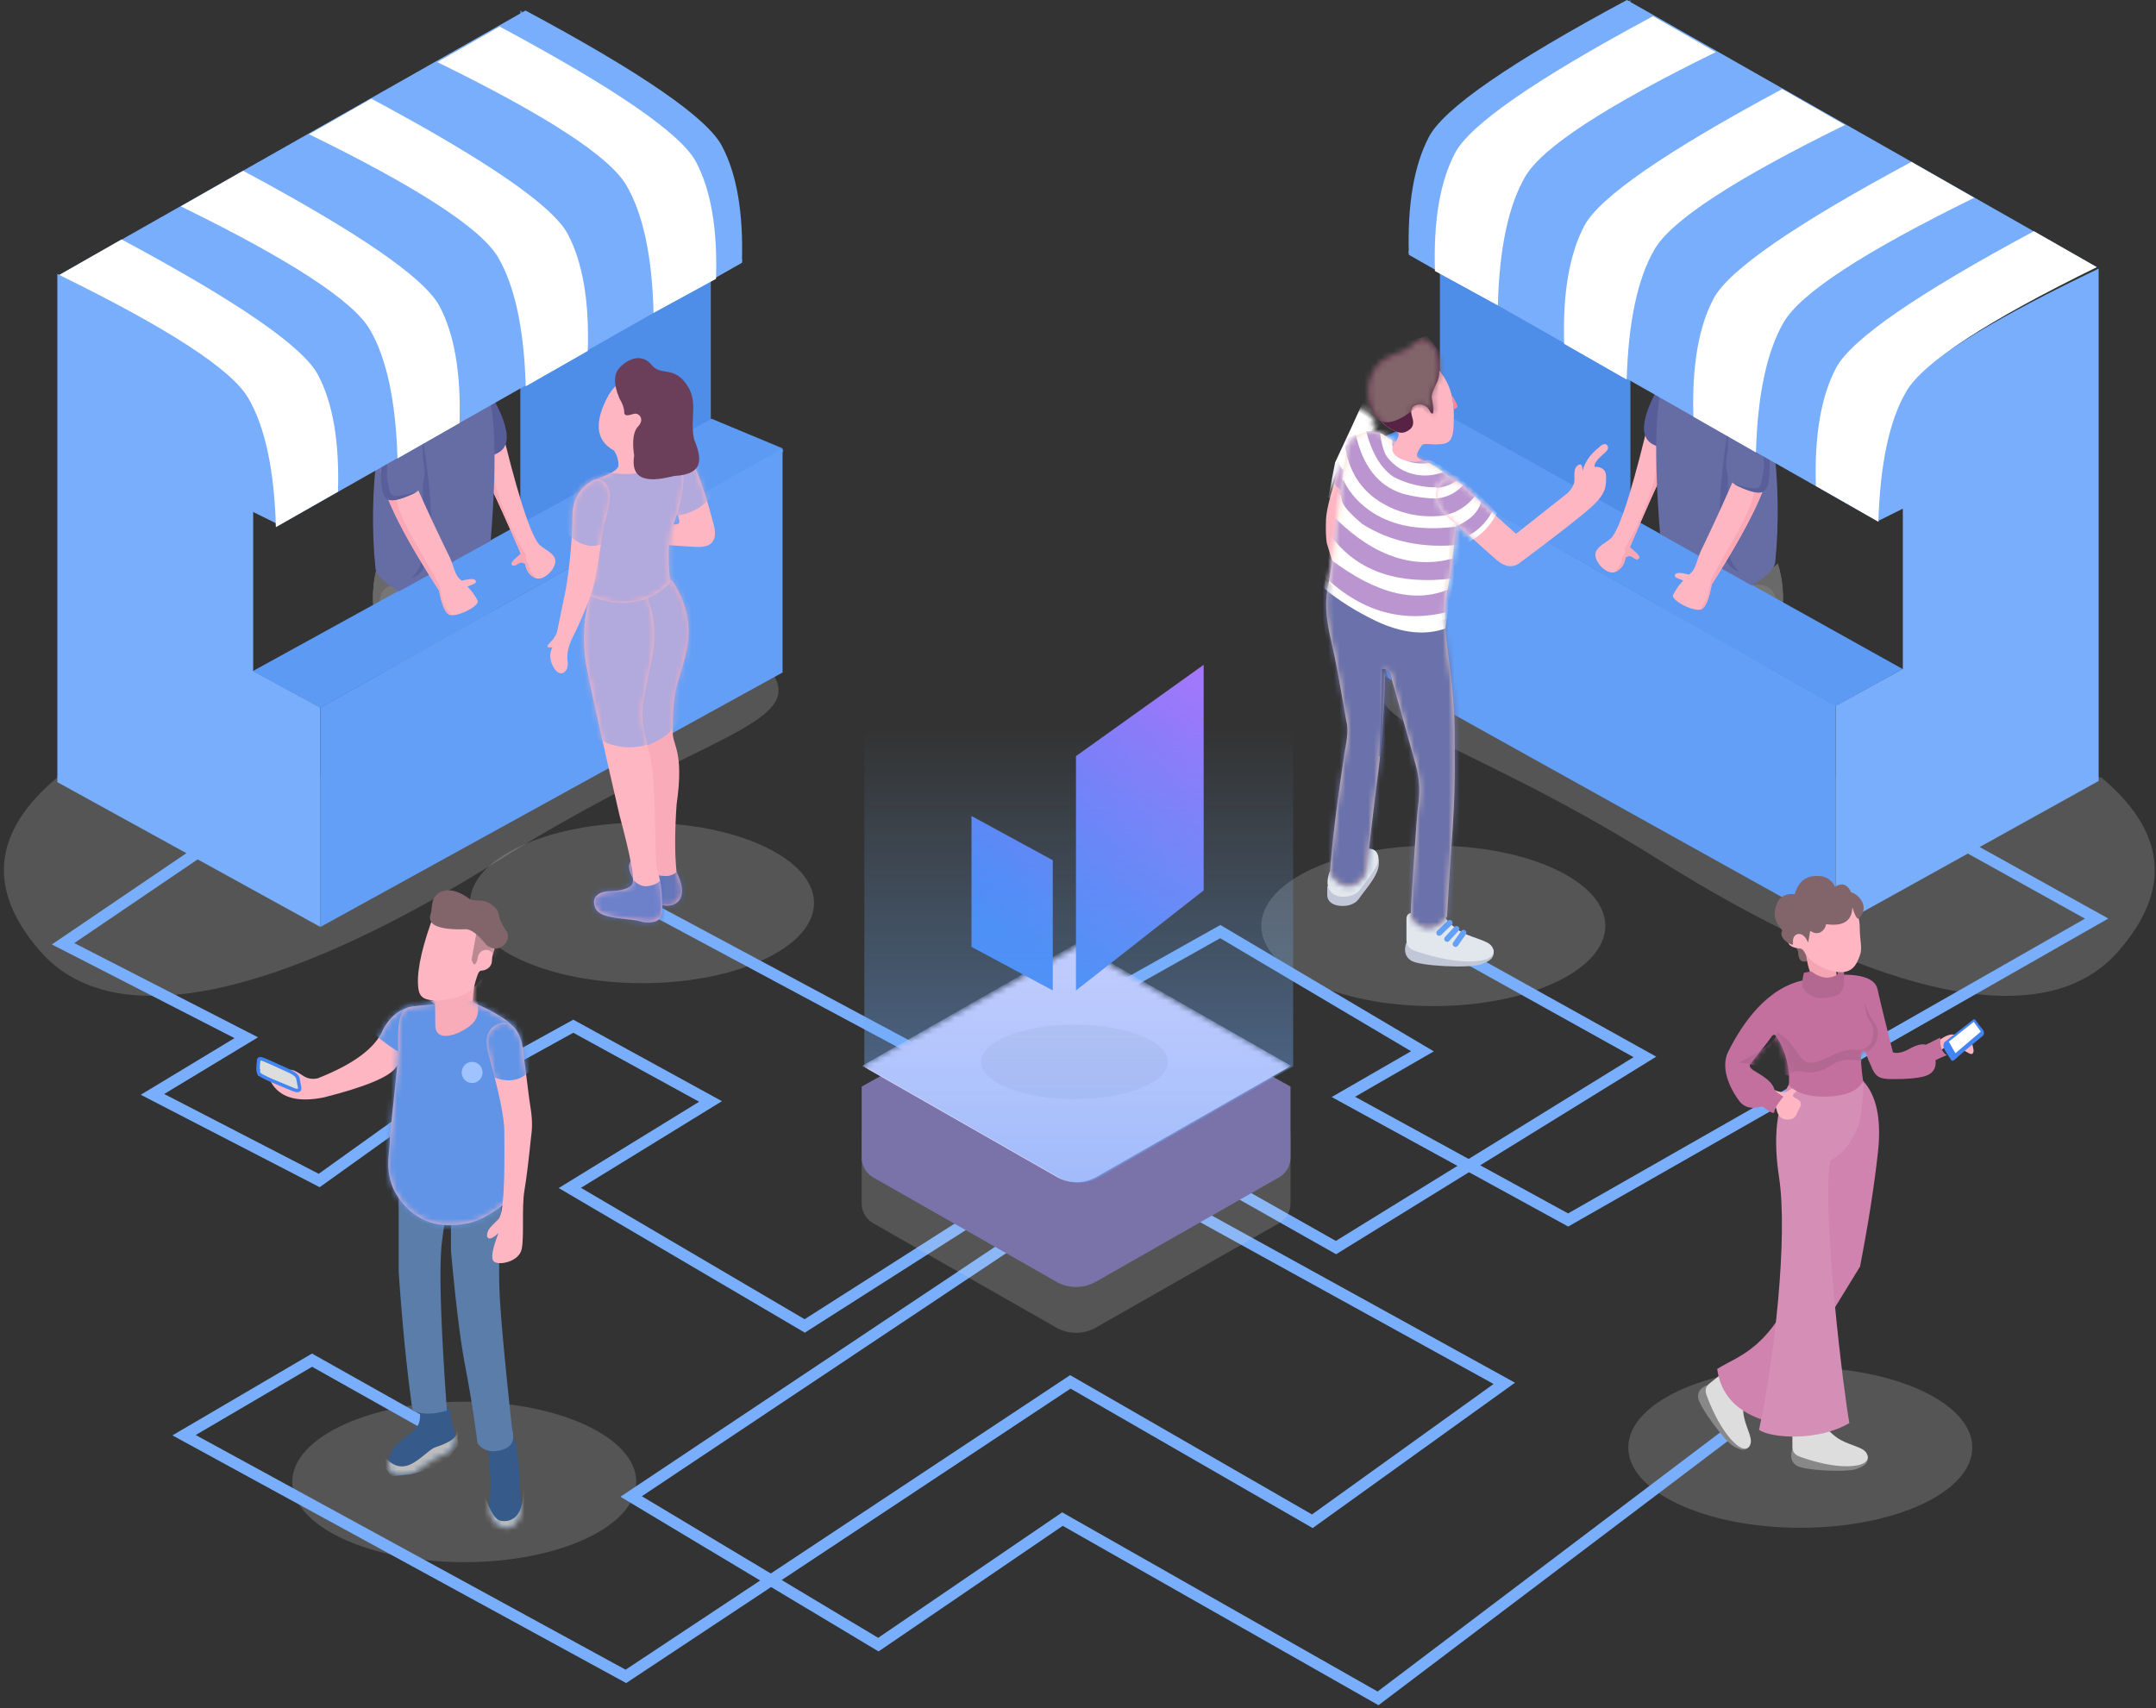 <svg xmlns="http://www.w3.org/2000/svg" xmlns:xlink="http://www.w3.org/1999/xlink" width="376" height="298" viewBox="0 0 376 298">
    <rect x="0" y="0" width="376" height="298" fill="#333333" stroke="none"/>
    <defs>
        <path id="a" d="M37.764.047l37.416 20.87v12.406a4 4 0 0 1-2.017 3.474L41.234 55.025a7 7 0 0 1-6.941 0L2.364 36.797a4 4 0 0 1-2.016-3.474V20.917L37.764.047z"/>
        <linearGradient id="c" x1="100%" x2="50%" y1="0%" y2="100%">
            <stop offset="0%" stop-color="#A677FB"/>
            <stop offset="100%" stop-color="#4286F5"/>
        </linearGradient>
        <linearGradient id="d" x1="50%" x2="50%" y1="28.443%" y2="123.766%">
            <stop offset="0%" stop-color="#77BBFB" stop-opacity="0"/>
            <stop offset="83.475%" stop-color="#6AA0F7" stop-opacity=".839"/>
            <stop offset="100%" stop-color="#4286F5"/>
        </linearGradient>
        <path id="e" d="M11.156 9.744c-2.682 5.746-4.179 9.016-4.49 9.809-.59 1.648-.668 3.993-.234 7.037l.486 5.131.187 3.574c-.952 1.798-2.359 2.432-4.22 1.903-.663-.15-1.285-1.211-1.865-3.187C.288 27.76.078 23.753.39 21.984c.313-1.769.64-3.1.981-3.995L6.13 9.32V6.021c0-1.202-.134-3.628.76-5.07.892-1.443 3.628-1.14 4.266 1.023.486 1.657 0 1.88 0 4.047.264-.2.74-.614 1.426-1.24.466-.426.856-.426 1.169 0 .312.427.13 1.05-.544 1.87l-1.031 1.11c-.342.335-.567.586-.676.753-.11.167-.224.577-.344 1.23z"/>
        <path id="g" d="M10.482.705c.503.367.601.298 1.558 1.04.957.74 3.836 2.626 5.114 3.238 1.694.7 4.769 2.807 6.05 4.41.58 1.121.473 3.225-.322 6.312-.535 5.517-1.084 9.564-1.647 12.141-.562 2.577-.463 6.48.296 11.707.697 5.19 1.045 9.607 1.045 13.252 0 5.467.137 9.243-.454 17.768-.394 5.684-.69 10.32-.887 13.908-.523.968-1.281 1.614-2.275 1.939-1.49.487-2.664-.09-3.708-1.312-.272-.331-.35-.373-.311-1.797.039-1.423.951-15.691 1.233-17.927.281-2.237.392-4.377-.42-7.35-.813-2.975-3.32-11.91-4.117-14.734-.175-1.13-.56-1.763-1.155-1.896-.219 7.144-.636 13.122-1.25 17.934a1007.86 1007.86 0 0 0-2.045 17.42c-.53 1.303-1.406 2.12-2.626 2.453-1.22.333-2.472-.357-3.757-2.07.312-4.814 1.136-11.673 2.472-20.578.247-1.8.878-4.13.439-5.955-.208-.865-.9-5.315-1.788-9.935C.939 35.54-.408 31.956.42 27.202 1.63 21.682 2.877 8.052 3.276 6.12c.398-1.931-.012-1.3.779-3.82C4.846-.22 8.988-.517 10.482.705z"/>
        <path id="i" d="M4.973 7.615c1.308 1.245 4.315 3.981 9.021 8.209l8.962-7.084c.819-.79 1.228-1.565 1.228-2.328 0-1.144-.129-2.113.663-2.584.528-.314.775.046.741 1.079.365-1.568 1.35-2.976 2.957-4.225.256-.348 1.247-.945 1.488 0 .24.946-2.351 1.884-2.351 3.455.669-.04 2.02.13 2.02 1.66 0 1.53.13 2.836-2.362 5.16-1.662 1.55-5.824 4.809-12.487 9.777-1.295 1.094-2.725.962-4.29-.395s-3.732-3.308-6.503-5.855C1.166 12.482-.17 10.568.051 8.74c.302-2.957 2.753-3.17 4.922-1.125z"/>
        <path id="k" d="M3.9 16.397c.043-.223.168-.484.376-.783.313-.448.377-.627.544-.954.353-.694.187-.939 0-1.053-2.303-1.08-3.181-2.004-3.754-3.44C.844 9.614.433 8.426.353 7.95c-.288-1.704 0-4.765 4.03-6.851 2.686-1.391 5.231-.84 7.635 1.655 1.754 1.997 2.631 4.57 2.631 7.72 0 4.725-.389 5.244-3.418 5.244-.95-.048-1.997-.243-2.204.199-.208.442-1.553 1.903-.246 2.496.708.32-1.872.665-3.676-.322-.785-.435-1.186-1-1.205-1.694z"/>
        <path id="l" d="M3.962 15.929c1.107.737 2.02.937 2.741.601 1.27-.564 1.38-1.316 1.237-2.096-.144-.78-.769-1.975.374-2.512 1.142-.538 2.214.22 2.453.764.24.544.863 1.34.724-.336-.14-1.675-.53-1.674 0-3.036s1.052-1.713 1.052-3.412c0-1.698.024-4.651-2.754-5.574-1.92.196-1.262 1.553-5.4 2.826C.648 4.434-.308 8.332.39 11.348c.261 1.206.775 2.235 1.542 3.086.249.228.342.196.475.276.132.114.314.321.585.545.208.2.531.425.97.674z"/>
        <path id="n" d="M2.962.074C.37 3.979-.514 7.979.308 12.072c1.234 6.14 2.467 5.631 2.467 14.47.085 2.513-2.032 3.298-.668 12.723.333 4.862.333 8.79 0 11.78-.958 1.96-1.197 3.47-.718 4.53.718 1.59 3.73 2.603 7.17-1.711s1.222-5.391 0-5.391h-1.24c.853-9.783 1.584-16.238 2.192-19.364.609-3.127.913-11.622.913-25.485L2.962.074z"/>
        <path id="p" d="M12.105 2.995c1.681 4.81 2.014 9.727.997 14.748-1.017 5.021-2.894 13.443-5.633 25.264-1.996 7.404-2.722 11.43-2.178 12.08.817.974 2.883 1.138 3.992 1.138 1.11 0 3.351.64 2.44 2.89-.91 2.25-6.162 1.684-8.336 2.522-4.192.486-3.31-2.22-3.31-4.174 0-1.954.506-4.03.892-5.384.386-1.356.085-7.55.647-15.937.673-6.066 2.235-7.662 1.77-12.539-1.416-8.958-3.714-11.948 0-20.608 2.302-3.993 5.208-3.993 8.719 0z"/>
        <path id="r" d="M7.515.075C5.65-.293 4.227.693 3.248 3.033 2.27 5.374 1.293 8.41.32 12.14c-.892 2.981.085 4.398 2.93 4.252 2.844-.147 6.482-.409 10.913-.786.067-2.128-.22-3.283-.865-3.466-2.734-.776-6.71 1.016-7.075 0-.057-1.786 2.948-5.627 3.388-9.107C9.57 1.363 8.872.376 7.515.075z"/>
        <path id="t" d="M12.972 2.64c2.661 4.766 2.378 8.032-.85 9.795-.528.793-.787 1.604-.777 2.433-.15.681.853 1.43 3.007 2.248 3.231 1.226 5.184 3.596 3.847 5.427-1.337 1.83-3.79 7.107-2.564 12.163.304 1.19.631 2.194.98 3.011-5.767 2.32-10.55 1.565-14.347-2.267.266-2.122.768-6.954-.587-10.35-1.356-3.395-3.245-10.95.587-11.808 3.121-.411 4.568 1.347 4.909-.207-.932-.524-5.662-.54-4.909-7.73.794-6.534 7.994-5.521 8.536-4.89.824.46 1.547 1.186 2.168 2.175z"/>
        <path id="v" d="M2.81.132C5.281 1.42 6.517 3.568 6.517 6.578c0 4.515.763 10.66 1.16 12.656.263 1.331.75 3.716 1.46 7.156.155.715.584 1.419 1.29 2.11.704.691.566.955-.417.792.563 1.195.47 2.404-.281 3.63-1.126 1.836-2.692.687-2.372-1.254.213-1.294-.212-2.913-1.275-4.856-1.953-4.145-3.138-7.301-3.554-9.47-.417-2.17-.906-5.286-1.467-9.348C-.124 4.422-.316 2.104.484 1.04 1.096.1 1.872-.203 2.81.132z"/>
        <path id="x" d="M19.058.522c-4.194-.134-6.49.717-6.886 2.555-.397 1.837-1.29 5.497-2.677 10.978-.74.253-1.707.048-2.9-.616-1.193-.663-2.152-.9-2.875-.71l-2.478-1.24c.064 1.588-.32 2.606-1.153 3.054.716.298 1.376.595 1.98.89-.132 1.082.21 1.887 1.025 2.416 1.223.793 4.41.884 6.48.884 2.068 0 2.814-.31 3.465-1.687.435-.919.87-1.965 1.307-3.14.481-.512.722-.207.722.914 0 1.12-.126 2.558-.379 4.312.946 1.638 2.97 2.52 6.072 2.648 3.102.127 5.391-.518 6.869-1.933-.185-3.22.581-6.118 2.298-8.695.206-.233.5-.239.861.336.242.384 1.413 1.894 3.516 4.531.273.315.18.657-.28 1.027-.688.553-3.42 1.73-3.863 3.501-.305.389-.827.8-1.567 1.233 1.045 1.285 1.567 2.16 1.567 2.625 0 .466.704.165 2.112-.902 1.782.5 3.096.214 3.94-.857 1.265-1.607 3.587-5.583 1.988-8.74-1.598-3.156-5.614-10.402-12.379-12.243-1.424-.404-3.679-.784-6.765-1.14z"/>
        <path id="z" d="M5.511 1.284c.143 1.43-.097 2.426-.72 2.989C3.358 5.977.017 7.183.017 10.436c-.323 3.001 3.968 2.056 4.774 1.488.806-.568 3.513-2.607 4.784-2.991 1.272-.384 2.109-1.383 2.109-2.88 0-1.5-.837-3.011-.837-4.587 0-1.05-1.779-1.111-5.336-.182z"/>
        <path id="B" d="M0 .82c.523 5.01.698 8.124.523 9.341-.261 1.826-.62 4.787 2.028 5.87 2.618.764 3.756-2.219 3.348-4.761-.408-2.543-.17-4.394-.408-5.988C5.253 3.687 5.473 0 3.66 0 2.45 0 1.23.273 0 .82z"/>
        <path id="D" d="M26.22 0c-2.798-.04-4.923 1.353-6.376 4.181-1.362 3.144-5.137 5.936-11.323 8.374-.924.214-1.758.08-2.503-.399-1.117-.72-2.406-1.57-2.667-.72-.26.852-5.093-1.16-2.677 2.3 1.611 2.307 4.578 3.026 8.9 2.156 7.172-1.822 11.34-3.54 12.5-5.153 1.862-2.436 5.093-5.052 5.093-9.23C27.119.727 26.804.224 26.22 0z"/>
        <path id="F" d="M7.414 2.985c-1.842 5.26-2.549 9.139-2.12 11.638.465 2.5 3.283 1.219 2.825 2.417.002.177-2.637.177-4.114.512-2.558.198-2.285 4.452-2.285 7.415 0 2.964-1.47 14.309-1.47 16.321 0 2.013-1.322 6.138 2.118 10.351 3.44 4.214 7.7 4.418 11.446 3.69 2.499-.484 5.379-2.272 8.641-5.364.565-2.178.712-8.287.442-18.327.15-10.951-1.252-11.022-3.233-12.34-1.32-.88-2.972-1.716-4.953-2.51.053-1.518.22-2.743.501-3.675.422-1.398.597-1.882 1.09-1.882.493 0 1.792-.394 1.792-1.863 0-1.47 1.46-2.948 0-5.675-.781-1.46-2.808-4.292-7.526-3.58-1.512.308-2.563 1.266-3.154 2.872z"/>
        <path id="H" d="M.389 5.806c1.79 6.432 2.686 10.813 2.686 13.143 0 3.496.227 14.05-1.016 15.328C.816 35.555.05 36.04.05 37.23c.218.712.888.537 2.01-.526-1.092 2.799-1.364 4.451-.819 4.956.82.758 4.408.085 4.865-2.172.457-2.258-.034-7.167.479-10.24.342-2.047.728-5.168 1.158-9.361.237-1.54.205-3.21-.094-5.009-.45-2.698-1.245-10.313-1.543-11.448C5.807 2.294 4.75-.523 2.4.085.156.76-.514 2.667.39 5.806z"/>
    </defs>
    <g fill="none" fill-rule="evenodd" transform="translate(-3)">
        <ellipse cx="83.964" cy="258.504" fill="#DDD" fill-opacity=".2" rx="30" ry="14" transform="matrix(-1 0 0 1 167.929 0)"/>
        <ellipse cx="316.964" cy="252.504" fill="#DDD" fill-opacity=".2" rx="30" ry="14" transform="matrix(-1 0 0 1 633.929 0)"/>
        <path fill="#DDD" fill-opacity=".2" d="M13 135.606C1.667 145.108.667 155.212 10 165.92c14 16.06 45.78 5.626 80.207-15.979 34.426-21.605 53.793-23.527 47.337-32.765-4.305-6.158-14.982-5.171-32.032 2.961l-43.26 15.47H13zM369.454 135.606c11.333 9.502 12.333 19.606 3 30.313-14 16.06-45.78 5.626-80.207-15.979-34.426-21.605-53.793-23.527-47.337-32.765 4.304-6.158 14.981-5.171 32.032 2.961l43.26 15.47h49.252z"/>
        <ellipse cx="252.964" cy="161.504" fill="#DDD" fill-opacity=".2" rx="30" ry="14" transform="matrix(-1 0 0 1 505.929 0)"/>
        <ellipse cx="114.964" cy="157.504" fill="#DDD" fill-opacity=".2" rx="30" ry="14" transform="matrix(-1 0 0 1 229.929 0)"/>
        <g fill-rule="nonzero" stroke="#78AEFC" stroke-width="2">
            <path d="M345.415 147.32l23.233 12.92-92.17 52.572-39.197-21.469 13.79-7.954-35.257-20.882-33.787 18.965"/>
            <path d="M255.596 165.293l34.27 19.074-53.876 33.259-18.743-10.597M305.218 249.439l-61.89 46.823-55.039-31.274-32.106 21.9-43.113-25.843 69.142-46.14"/>
            <path d="M77.874 248.77L57.42 237.266 35.1 250.354l77.053 42.073 77.513-51.374 42.2 24.315 33.479-24.059-55.04-30.35M117.249 158.87l52.95 28.374"/>
            <path d="M38.767 147.82L14 164.63l31.948 16.388-16.354 9.884 29.074 15.024 14.957-10.71 29.354-16.204 23.937 13.126-24.537 15.085 40.962 24.072 33.94-21.635"/>
        </g>
        <g transform="translate(153 96)">
            <path fill="#DDD" fill-opacity=".2" d="M37.668 80.719l37.393 20.823v12.373a4 4 0 0 1-2.019 3.475l-31.908 18.186a7 7 0 0 1-6.932 0L2.294 117.39a4 4 0 0 1-2.02-3.475V101.542L37.669 80.72z"/>
            <path fill="#7A73AA" fill-rule="nonzero" d="M37.668 72.719l37.393 20.823v12.373a4 4 0 0 1-2.019 3.475l-31.908 18.186a7 7 0 0 1-6.932 0L2.294 109.39a4 4 0 0 1-2.02-3.475V93.542L37.669 72.72z"/>
            <g transform="translate(0 69.009)">
                <mask id="b" fill="#fff">
                    <use xlink:href="#a"/>
                </mask>
                <path fill="#DDD6FF" fill-rule="nonzero" d="M37.764-.448l37.416 21.36-33.946 19.379a7 7 0 0 1-6.941 0L.348 20.912 37.764-.448z" mask="url(#b)"/>
            </g>
            <ellipse cx="37.393" cy="89.229" fill="#222" fill-opacity=".065" fill-rule="nonzero" rx="16.29" ry="6.493"/>
            <path fill="url(#c)" d="M19.427 69.17V46.341L33.6 54.06v22.712L19.427 69.17zm18.22-33.274l22.27-15.928v39.35l-22.27 17.455V35.896z"/>
            <path fill="url(#d)" fill-opacity=".7" fill-rule="nonzero" d="M38.831 0c12.804 0 25.036 6.68 36.696 20.039v69.978l-33.921 19.375a7 7 0 0 1-6.944 0L.74 90.017V20.039C13.33 6.679 26.027 0 38.831 0z"/>
        </g>
        <g fill-rule="nonzero">
            <path fill="#78AEFC" d="M369 46.856c-17.643 8.455-28.427 14.99-32.351 19.608-3.925 4.617-5.985 12.766-6.18 24.446l4.38-2.182v27.949l-11.725 6.432V161.7L369 136.232V46.856z"/>
            <path fill="#4E8DE8" d="M287.34 0l-33.223 24.027-5.545 20.19 5.545-2.943v30.873l-12.653 5.187 12.653 31.079 33.223-18.705z"/>
            <path fill="#767676" d="M313.047 98.322l-4.168 3.635-15.895-9.163v28.753l16.813 2.061c2.285-8.273 3.614-13.851 3.984-16.734.37-2.883.126-5.733-.734-8.552z"/>
            <path fill="#696969" d="M313.047 98.322l-4.168 3.635c3.965-.133 4.86 2.53 2.684 7.987-2.175 5.457-2.764 10.012-1.766 13.664 2.285-8.273 3.614-13.851 3.984-16.734.37-2.883.126-5.733-.734-8.552z"/>
            <path fill="#639FF6" d="M323.124 123.09l-80.599-45.78v39.533l80.599 44.857z"/>
            <path fill="#5C9AF3" d="M334.82 116.707l-79.914-44.579-12.386 5.22 80.604 45.82z"/>
            <g>
                <path fill="#FFB6C3" d="M291.073 71.165c-2.981 12.79-5.273 20.273-6.875 22.448-.71.965-2.968 1.653-2.968 3.155 0 1.5 2.133 3.668 3.572 2.96.958-.471 1.517-1.296 1.676-2.473.36-.228.624-.317.79-.267.578.177 1.063.756 1.43.517.788-.512-1.523-1.89-1.43-2.107 2.468-5.79 4.14-9.577 5.015-11.363 2.817-5.749 3.884-6.796 3.884-9.18 0-3.61-1.698-4.841-5.094-3.69z"/>
                <path fill="#FAA8B6" d="M291.073 71.165c.895 6.285 1.015 10.575.36 12.87-1.44 5.043-4.111 10.218-5.063 11.51-.05.068.246.817-.317 1.443-.278.31-.104.906-.358 1.312-.586.94-1.425 1.69-.893 1.428.958-.471 1.517-1.296 1.676-2.473.36-.228.624-.317.79-.267.578.177 1.063.756 1.43.517.788-.512-1.523-1.89-1.43-2.107 2.468-5.79 4.14-9.577 5.015-11.363 2.817-5.749 3.884-6.796 3.884-9.18 0-3.61-1.698-4.841-5.094-3.69z"/>
                <path fill="#565D98" d="M295.881 61.786c-6.31 9.018-7.784 14.294-4.42 15.828 5.047 2.302 4.706 2.657 4.706-2.76 0-3.61-.095-7.966-.286-13.068z"/>
                <g>
                    <path fill="#666DA5" d="M308.898 65.84c-4.778-4.998-11.177-7.634-14.747-2.149-2.38 3.658-2.925 13.478-1.636 29.462l15.986 8.983c2.61-1.554 3.976-2.916 4.096-4.087 1.407-13.711-.818-29.195-3.699-32.208z"/>
                    <path fill="#585F9A" d="M304.638 73.03c-2.65 16.116-2.294 24.941 1.07 26.475 1.61.735-.925-.665-1.07-2.737-.31-4.422-.31-12.819-.31-16.506 0-3.61.103-6.021.31-7.231z"/>
                </g>
                <g>
                    <path fill="#FFB6C3" d="M309.028 74.87a348.177 348.177 0 0 1-9.262 20.948c-.929 1.923-.929 3.53-2.232 4.417-.039.026-2.018-.663-2.41 0-.392.663 1.61.885 1.382 1.108-.9.879-1.74 2.38-1.748 2.542-.056 1.087 3.929 2.962 5.008 2.375.72-.39 1.304-1.82 1.752-4.29 6.739-10.612 10.108-17.724 10.108-21.334 0-3.611-.866-5.533-2.598-5.766z"/>
                    <path fill="#FAA8B6" d="M309.028 74.87c.688 5.522.461 9.86-.68 13.017-1.393 3.852-5.371 10.031-6.83 13.05-.366.76-.372 2.29-.798 3.285-.655 1.523-1.607 2.393-.954 2.038.72-.39 1.304-1.82 1.752-4.29 6.739-10.612 10.108-17.724 10.108-21.334 0-3.611-.866-5.533-2.598-5.766z"/>
                    <path fill="#666DA5" d="M308.791 67.864c-5.212 9.737-6.136 15.372-2.772 16.907 5.046 2.302 5.607 1.28 5.607-4.135 0-3.611-.945-7.868-2.835-12.772z"/>
                    <path fill="#585F9A" d="M308.791 67.864c1.599 8.278 2.147 13.244 1.645 14.898-.17.56-.175 1.794-.772 2.286-.77.635-5.482-1.115-3.645-.277 5.046 2.302 5.607 1.28 5.607-4.135 0-3.611-.945-7.868-2.835-12.772z"/>
                </g>
            </g>
            <g>
                <path fill="#78AEFC" d="M335.451 68.282c2.947-5.047 14.018-12.276 33.212-21.687L286.728 0c-20.377 10.943-31.878 18.89-34.504 23.84-2.625 4.949-3.8 11.82-3.524 20.61l81.889 46.562c.295-10.105 1.915-17.682 4.862-22.73z"/>
                <path fill="#FFF" d="M335.451 68.282c2.947-5.047 14.018-12.276 33.212-21.687l-10.95-6.266c-20.377 10.943-31.878 18.89-34.504 23.84-2.625 4.95-3.8 11.82-3.524 20.611l10.904 6.232c.295-10.105 1.915-17.682 4.862-22.73zm-21.36-12.091c2.946-5.048 14.017-12.277 33.21-21.687l-10.95-6.266c-20.376 10.943-31.877 18.889-34.503 23.839-2.625 4.95-3.8 11.82-3.524 20.611l10.904 6.232c.294-10.105 1.915-17.682 4.862-22.73zm-22.538-12.707c2.946-5.048 14.017-12.277 33.211-21.687l-10.95-6.266c-20.377 10.943-31.878 18.89-34.503 23.839-2.626 4.95-3.8 11.82-3.525 20.612l10.904 6.231c.295-10.105 1.916-17.682 4.863-22.73zm-22.538-12.707c2.947-5.048 14.017-12.277 33.211-21.687l-10.95-6.266c-20.376 10.943-31.878 18.89-34.503 23.839-2.625 4.95-3.8 11.82-3.525 20.612l10.98 6.004c.244-9.954 1.84-17.455 4.787-22.502z"/>
            </g>
        </g>
        <g fill-rule="nonzero">
            <path fill="#78AEFC" d="M13 47.775c17.643 8.387 28.427 14.87 32.351 19.45 3.925 4.58 5.985 12.664 6.18 24.251l-4.38-2.165v27.726l11.725 6.38V161.7L13 136.436v-88.66z"/>
            <path fill="#4E8DE8" d="M93.742 1.838l33.223 23.822 5.546 20.02-5.546-2.919v30.613l12.654 5.143-12.654 30.814-33.223-18.546z"/>
            <path fill="#767676" d="M68.915 98.322l3.995 3.635 15.233-9.163v28.753l-16.113 2.061c-2.19-8.273-3.463-13.851-3.818-16.734a21.013 21.013 0 0 1 .703-8.552z"/>
            <path fill="#696969" d="M68.915 98.322l3.995 3.635c-3.8-.133-4.657 2.53-2.573 7.987 2.085 5.457 2.649 10.012 1.693 13.664-2.19-8.273-3.463-13.851-3.818-16.734a21.013 21.013 0 0 1 .703-8.552z"/>
            <path fill="#639FF6" d="M58.876 123.43l80.599-45.258v39.138L58.876 161.7z"/>
            <path fill="#5C9AF3" d="M47.083 117.068l80.011-44.026 12.386 5.167-80.604 45.26z"/>
            <g>
                <path fill="#FFB6C3" d="M90.01 72.796c2.98 12.54 5.272 19.876 6.875 22.008.71.946 2.967 1.62 2.967 3.093 0 1.472-2.133 3.596-3.571 2.902-.959-.462-1.518-1.27-1.676-2.424-.361-.224-.625-.312-.79-.262-.578.173-1.064.741-1.431.507-.788-.503 1.523-1.854 1.43-2.066-2.467-5.676-4.14-9.39-5.015-11.14-2.817-5.636-3.884-6.663-3.884-9 0-3.54 1.698-4.746 5.094-3.618z"/>
                <path fill="#FAA8B6" d="M90.01 72.796c-.895 6.162-1.015 10.368-.36 12.617 1.44 4.944 4.11 10.018 5.063 11.286.05.065-.247.8.317 1.414.277.303.104.888.357 1.286.587.922 1.426 1.657.894 1.4-.959-.462-1.518-1.27-1.676-2.424-.361-.224-.625-.312-.79-.262-.578.173-1.064.741-1.431.507-.788-.503 1.523-1.854 1.43-2.066-2.467-5.676-4.14-9.39-5.015-11.14-2.817-5.636-3.884-6.663-3.884-9 0-3.54 1.698-4.746 5.094-3.618z"/>
                <path fill="#565D98" d="M85.201 63.6c6.311 8.842 7.784 14.014 4.42 15.519-5.046 2.256-4.706 2.605-4.706-2.705 0-3.54.096-7.811.286-12.813z"/>
                <g>
                    <path fill="#666DA5" d="M72.184 67.576c4.779-4.9 11.178-7.485 14.747-2.107 2.38 3.585 2.925 13.213 1.636 28.884l-15.985 8.807c-2.611-1.524-3.977-2.86-4.097-4.007-1.407-13.442.818-28.622 3.7-31.577z"/>
                    <path fill="#585F9A" d="M76.445 74.625c2.65 15.8 2.293 24.451-1.07 25.956-1.611.72.925-.652 1.07-2.684.309-4.335.31-12.567.31-16.182 0-3.54-.103-5.903-.31-7.09z"/>
                </g>
                <g>
                    <path fill="#FFB6C3" d="M72.054 76.428a337.983 337.983 0 0 0 9.262 20.538c.929 1.885.929 3.461 2.233 4.33.038.026 2.017-.65 2.41 0 .391.65-1.61.868-1.383 1.086.9.862 1.74 2.334 1.748 2.493.057 1.065-3.928 2.903-5.008 2.328-.72-.383-1.304-1.785-1.752-4.206C72.826 92.593 69.457 85.62 69.457 82.08c0-3.54.866-5.424 2.597-5.653z"/>
                    <path fill="#FAA8B6" d="M72.054 76.428c-.687 5.414-.46 9.668.68 12.762 1.393 3.777 5.372 9.835 6.83 12.795.367.745.372 2.245.799 3.22.654 1.493 1.606 2.346.953 1.998-.72-.383-1.304-1.785-1.752-4.206C72.826 92.593 69.457 85.62 69.457 82.08c0-3.54.866-5.424 2.597-5.653z"/>
                    <path fill="#666DA5" d="M72.291 69.56c5.213 9.546 6.137 15.07 2.773 16.575-5.047 2.257-5.607 1.256-5.607-4.054 0-3.54.945-7.714 2.834-12.522z"/>
                    <path fill="#585F9A" d="M72.291 69.56c-1.598 8.115-2.147 12.984-1.644 14.606.17.548.174 1.758.772 2.241.769.622 5.481-1.093 3.645-.272-5.047 2.257-5.607 1.256-5.607-4.054 0-3.54.945-7.714 2.834-12.522z"/>
                </g>
            </g>
            <g>
                <path fill="#78AEFC" d="M46.295 69.437c-2.925-4.997-13.912-12.154-32.96-21.47l81.314-46.13c20.223 10.834 31.637 18.701 34.242 23.601 2.606 4.9 3.772 11.702 3.498 20.406L51.12 91.939c-.292-10.004-1.9-17.505-4.825-22.502z"/>
                <path fill="#FFF" d="M46.295 69.437c-2.925-4.997-13.912-12.154-32.96-21.47l10.867-6.203c20.222 10.833 31.636 18.7 34.242 23.6 2.605 4.9 3.771 11.703 3.498 20.406L51.12 91.94c-.292-10.005-1.9-17.506-4.825-22.503zm21.199-11.97c-2.925-4.998-13.911-12.155-32.96-21.47L45.4 29.792c20.222 10.833 31.637 18.7 34.242 23.6 2.606 4.9 3.771 11.703 3.498 20.406L72.32 79.97c-.293-10.005-1.902-17.506-4.826-22.503zm22.367-12.58c-2.925-4.998-13.911-12.155-32.96-21.47l10.867-6.204c20.222 10.833 31.636 18.7 34.242 23.6 2.605 4.901 3.771 11.703 3.498 20.406l-10.821 6.17c-.293-10.005-1.902-17.505-4.826-22.503zm22.367-12.58c-2.925-4.998-13.912-12.154-32.96-21.47l10.867-6.204c20.222 10.834 31.636 18.7 34.242 23.6 2.605 4.901 3.771 11.703 3.498 20.406l-10.896 5.945c-.243-9.854-1.827-17.28-4.751-22.277z"/>
            </g>
        </g>
        <path fill="#C1C7D7" d="M234.465 154.67v1.461c.009.689.344 1.208 1.006 1.557.992.524 3.257.611 4.4-.753 1.537-2.209 4.019-4.682 3.54-6.923-.32-1.495-3.301.058-8.946 4.658z"/>
        <path fill="#E1E7EC" d="M234.855 152.142c-.524 1.552-.436 2.707.264 3.464 1.05 1.137 3.271 1.062 4.717 0 2.197-2.77 3.607-4.646 3.578-5.742-.013-1.255-.843-2.211-2.592-1.65-1.166.375-3.155 1.684-5.967 3.928z"/>
        <path fill="#C1C7D7" d="M248.244 164.488c-.454 1.392-.172 2.417.846 3.076 1.526.988 10.155 1.356 12.102.678 1.947-.678 2.312-1.224 2.312-2.304 0-.72-1.207-.936-3.622-.65l-9.383-1.77-2.255.97z"/>
        <path fill="#E1E7EC" d="M249.224 159.218c-.629.073-.943.447-.943 1.12v3.526c-.045.955.42 1.61 1.393 1.966 1.461.533 7.51 2.508 11.787 1.696 1.515-.311 2.551-1.077 1.754-2.37-.798-1.292-3.783-1.456-6.008-3.004-1.484-1.031-2.31-2.01-2.479-2.934h-5.504z"/>
        <path stroke="#63A0F6" stroke-linecap="round" stroke-linejoin="round" d="M253.99 162.742l1.84-1.77M255.373 163.79l1.632-1.766"/>
        <path stroke="#63A0F6" stroke-linecap="round" d="M256.843 164.68l1.387-1.982"/>
        <g transform="scale(1 -1) rotate(-12 -418.255 -1146.832)">
            <mask id="f" fill="#fff">
                <use xlink:href="#e"/>
            </mask>
            <use fill="#FFB6C3" xlink:href="#e"/>
            <path fill="#FFF" d="M14.132 29.062c-.296.991-.162 1.748.4 2.268.844.782 2.276 1.315 4.137.527 1.24-.525 4.731 1.96 10.473 7.455l2.46 2.564c-1.167 2.162-2.608 3.751-4.323 4.766-1.715 1.015-3.264 5.84-4.648 14.474-3.608 1.321-7.83.91-12.664-1.231-3.74-1.693-6.955-3.586-9.648-5.679l3.079-20.61.948-6.704 2.348-5.748c3.476.976 5.648 1.995 6.516 3.058.868 1.063.871 1.972.01 2.727l.912 2.133z" mask="url(#f)" transform="rotate(-21 15.96 41.508)"/>
            <path fill="#BA95CF" d="M.292 32.69c.484-1.245 1.044-1.785 1.679-1.62.879-.41 1.143-1.722.793-3.933-1.765.68-2.74 1.462-2.929 2.348-.188.885-.036 1.953.457 3.205zM1.108 34.898l.561-1.393.897 2.489-1.56-.62z" mask="url(#f)"/>
        </g>
        <g transform="translate(234.124 75.338)">
            <mask id="h" fill="#fff">
                <use xlink:href="#g"/>
            </mask>
            <use fill="#F5D3BB" xlink:href="#g"/>
            <path fill="#6B72AB" d="M-.587 25.486l9.397 6.872 6.666 1.664 6.763-1.664L24.37 62.6 22.24 85.418l-2.487 2.39-14.24-2.39-6.1-8.489L2.31 51.151l-2.896-20.01z" mask="url(#h)"/>
            <path fill="#4C5389" d="M10.469 41.37H9.91c-.145 7.488-.317 12.565-.517 15.23.527.126 1.365-3.464 2.514-10.77l-1.44-4.46z" mask="url(#h)"/>
            <path fill="#FFF" d="M12.836 1.728c-.281 1.006-.159 1.771.369 2.296.791.788 2.568 1.758 4.321.952 1.17-.537 4.302 1.82 9.398 7.073l2.305 2.587c-1.105 2.196-2.466 3.812-4.083 4.848s-3.007 5.969-4.168 14.8c-3.57 1.277-7.625.84-12.167-1.31-3.511-1.698-6.53-3.602-9.057-5.712L2.721 6.368 3.636-.43l2.23-5.833c3.266.973 5.307 1.996 6.12 3.07.812 1.073.812 1.994 0 2.763l.85 2.157z" mask="url(#h)"/>
            <path fill="#BA95CF" d="M11.747 1.258c-.29 1.358.262 2.478 1.658 3.36 1.396.88 3.24 1.116 5.535.706l-7.193-4.066z" mask="url(#h)"/>
            <path fill="#BA95CF" d="M9.514-.135c.262 2.252.706 3.781 1.332 4.589 2.358 3.042 6.487 3.94 9.944 2.45 7.245-.535 8.09.24 2.532 2.327-4.007.898-7.794.449-11.362-1.346C9.741 6.41 8.13 3.738 7.123-.135h2.39z" mask="url(#h)"/>
            <path fill="#BA95CF" d="M5.314.423C6.522 5.907 9.191 9.34 13.32 10.721c4.287 1.198 8.288 1.198 12.005 0l2.151 1.972c-5.999 2.549-11.393 2.702-16.183.458-4.79-2.244-7.452-6.17-7.988-11.781l2.01-.947z" mask="url(#h)"/>
            <path fill="#BA95CF" d="M2.742 5.501c-.42 1.529-.266 2.533.46 3.015 1.223 2.467 3.071 4.328 5.306 5.714 3.565 2.212 8.298 3.084 14.44 2.282 1.32 1.375 1.583 2.42.788 3.137-6.597.736-12.363-.46-17.297-3.59-3.388-2.874-3.544-3.713-3.697-4.867-.853-.83-1.176-1.721-.97-2.676l.97-3.015z" mask="url(#h)"/>
            <path fill="#222" d="M22.882 16.118l-.61-.444c-1.01 8.582-1.627 13.297-1.856 14.145-.228.848-.144 2.372.25 4.571l.476-.144 1.745-13.334-.005-4.794z" mask="url(#h)" opacity=".2"/>
            <path fill="#BA95CF" d="M1.957 15.255c6.82 6.637 13.805 8.85 20.955 6.637-.324 2.047-.573 3.274-.746 3.682-9.362 1.125-16.297-1.192-20.803-6.95s-4.308-6.881.594-3.369z" mask="url(#h)"/>
            <path fill="#BA95CF" d="M.757 22.109c8.196 6.273 15.314 7.967 21.356 5.082 6.041-2.886 6.041-1.551 0 4.004-8.07 2.3-15.397.398-21.979-5.702-6.582-6.1-6.374-7.229.623-3.384z" mask="url(#h)"/>
        </g>
        <g transform="translate(253.392 77.3)">
            <mask id="j" fill="#fff">
                <use xlink:href="#i"/>
            </mask>
            <use fill="#FFB6C3" xlink:href="#i"/>
            <path fill="#FFF" d="M-6.519-.123c-.296.962-.167 1.694.387 2.197.832.753 2.244 1.264 4.086.493 1.228-.514 4.67 1.88 10.324 7.18l2.421 2.474c-1.16 2.1-2.59 3.646-4.288 4.636-1.699.991-3.247 5.672-4.645 14.043-3.572 1.295-7.742.914-12.512-1.141-3.689-1.625-6.86-3.446-9.514-5.463l3.117-19.982.961-6.5 2.341-5.578c3.432.931 5.575 1.91 6.429 2.936.854 1.026.854 1.907 0 2.643l.893 2.062z" mask="url(#j)"/>
            <path fill="#BA95CF" d="M3.735 14.429c2.845-1.316 4.268-3.047 4.268-5.192s.69-1.382 2.067 2.288c-1.34 2.605-3.22 4.316-5.64 5.132-2.422.817-2.653.074-.695-2.228zM-14.2-1.087c1.264 5.268 4.056 8.566 8.378 9.894 5.715 1.969 9.724.798 12.028-3.51l1.947 2c-3.162 5.71-8.527 6.99-16.097 3.844-5.012-2.156-7.798-5.928-8.359-11.319l2.102-.909z" mask="url(#j)"/>
            <path fill="#BA95CF" d="M.05 7.834c1.594-.158 2.92-.696 3.975-1.613 1.056-.917-.08-1.131-3.407-.642L.049 7.834z" mask="url(#j)"/>
        </g>
        <g>
            <use fill="#FFB6C3" transform="translate(241.897 61.811)" xlink:href="#k"/>
            <path fill="#FE86A0" d="M256.165 68.935c.547.765.884 1.437 1.011 2.016a.849.849 0 0 1-.658.389c-.02-.326-.054-.66-.101-1.004a14.944 14.944 0 0 0-.252-1.4z"/>
            <g transform="translate(241.464 58.8)">
                <mask id="m" fill="#fff">
                    <use xlink:href="#l"/>
                </mask>
                <use fill="#572243" opacity=".403" xlink:href="#l"/>
                <path fill="#81656A" d="M1.861 14.431c1.457.955 3.562.33 6.315-1.877.702-.506 1.972.273 3.809 2.335l1.78-10.627-3.259-4.508L.092 2.629l-1.972 8.34 3.741 3.462z" mask="url(#m)"/>
            </g>
        </g>
        <g>
            <g transform="matrix(-1 0 0 1 123.103 101.063)">
                <mask id="o" fill="#fff">
                    <use xlink:href="#n"/>
                </mask>
                <use fill="#FAABBA" fill-rule="nonzero" xlink:href="#n"/>
                <path fill="#4269B8" fill-opacity=".808" fill-rule="nonzero" d="M1.407 49.985c.624 1.466 1.841 2.023 3.652 1.673 1.811-.35 2.711-1.377 2.702-3.08l2.817-2.736 1.912 5.367-4.73 8.708-6.818-1.822-3.186-4.232 3.651-3.878z" mask="url(#o)"/>
                <path fill="#B2A9DC" fill-rule="nonzero" d="M16.144-19.349c-6.83 1.239-9.509.234-8.037-3.015-3.211-.963-5.811-1.152-7.8-.568l-.635 7.38L1.47-8.167l.844 3.554L1.47.217-.328 5.094l-3.411 6.543 5.21 12.182c.674 2.35 2.886 4.176 6.636 5.48 3.75 1.303 7.596.703 11.538-1.8l3.326-17.23v-25.82l-6.827-3.797z" mask="url(#o)"/>
            </g>
            <g transform="matrix(-1 0 0 1 118.515 99.225)">
                <mask id="q" fill="#fff">
                    <use xlink:href="#p"/>
                </mask>
                <use fill="#FFB6C3" fill-rule="nonzero" xlink:href="#p"/>
                <path fill="#4A75CD" fill-opacity=".808" fill-rule="nonzero" d="M-.205 52.588c.034 1.619.961 2.54 2.782 2.764 1.82.224 3.383-1.545 4.687-5.309l4.6 5.31 2.564 3.49-5.522 3.775H.71l-2.135-1.638.666-6.05.555-2.342z" mask="url(#q)"/>
                <path fill="#B2A9DC" fill-rule="nonzero" d="M9.689-18.96c-6.512 1.258-9.067.237-7.664-3.064-3.062-.977-5.541-1.17-7.437-.577l-.606 7.498 1.715 7.502.804 3.61-.804 4.907-1.715 4.953-3.252 6.646 4.967 12.375c.643 2.387 2.752 4.242 6.328 5.566 3.576 1.324 7.243.715 11.002-1.828l3.172-17.503v-26.228l-6.51-3.857z" mask="url(#q)"/>
            </g>
            <g transform="matrix(-1 0 0 1 127.69 79.013)">
                <mask id="s" fill="#fff">
                    <use xlink:href="#r"/>
                </mask>
                <use fill="#FFB6C3" fill-rule="nonzero" xlink:href="#r"/>
                <path fill="#B2A9DC" fill-rule="nonzero" d="M0 6.788c2.011 2.817 4.69 4.226 8.035 4.226 3.345 0 3.849-3.9 1.511-11.7H3.678L0 6.788z" mask="url(#s)"/>
            </g>
            <g transform="matrix(-1 0 0 1 122.186 66.15)">
                <mask id="u" fill="#fff">
                    <use xlink:href="#t"/>
                </mask>
                <use fill="#FFB6C3" fill-rule="nonzero" xlink:href="#t"/>
                <path fill="#B2A9DC" fill-rule="nonzero" d="M14.23 16.032c-6.313 1.224-8.789.231-7.429-2.978-2.968-.951-5.37-1.138-7.209-.562l-.586 7.29 1.662 7.296.78 3.51-.78 4.773-1.662 4.816-3.153 6.463L.668 58.673C1.29 60.994 3.335 62.8 6.8 64.086c3.466 1.288 7.02.695 10.664-1.777l3.074-17.02V19.782l-6.31-3.75z" mask="url(#u)"/>
            </g>
            <g transform="matrix(-1 0 0 1 109.34 83.606)">
                <mask id="w" fill="#fff">
                    <use xlink:href="#v"/>
                </mask>
                <use fill="#FFB6C3" fill-rule="nonzero" xlink:href="#v"/>
                <path fill="#B2A9DC" fill-rule="nonzero" d="M.332 10.777c2.246 1.406 4.537 1.044 6.876-1.086 2.339-2.13 1.736-6.05-1.807-11.759l-4.493.671L-1.424.822l1.756 9.955z" mask="url(#w)"/>
            </g>
            <path fill="#6B3E5A" fill-rule="nonzero" d="M111.031 69.51c-1.031-2.423-1.031-4.203 0-5.338 1.547-1.702 3.977-2.525 5.583-.533 1.605 1.991 3.733.17 6.015 3.27 2.281 3.099.62 5.947 1.405 9.668 1.329 3.304 1.903 6.163-3.455 6.45-2.202.496-7.892 2.06-6.981-3.564-.184-1.219-.489-3.861.702-5.096 1.19-1.234.121-2.395-.702-2.191-.824.203-1.741.627-1.741-.328 0-.638-.275-1.417-.826-2.337z"/>
        </g>
        <g>
            <path fill="#81656A" fill-rule="nonzero" d="M316.246 165.36c.244.277.365.592.365.945 0 .529.264 1.956 1.771 1.242 1.005-.475.748-1.332-.769-2.568l-1.367.381z"/>
            <path fill="#888" d="M315.555 252.85c-.393 1.261-.149 2.19.73 2.786 1.32.895 8.782 1.228 10.465.614 1.683-.614 2-1.108 2-2.086 0-.652-1.045-.848-3.132-.588l-8.114-1.604-1.95.879z"/>
            <path fill="#DDD" d="M316.402 248.079c-.544.066-.816.404-.816 1.015v3.192c-.038.865.363 1.458 1.205 1.78 1.264.482 6.494 2.27 10.192 1.535 1.31-.281 2.206-.974 1.516-2.145-.69-1.17-3.27-1.32-5.195-2.72-1.282-.934-1.997-1.82-2.143-2.657h-4.759z"/>
            <path fill="#888" d="M300.706 241.643c-1.152.436-1.67 1.164-1.557 2.185.172 1.532 4.55 7.429 6.035 8.357 1.484.928 2.036.88 2.741.31.47-.381-.034-1.293-1.514-2.737l-3.865-7.139-1.84-.976z"/>
            <path fill="#DDD" d="M304.671 239.504c-.384-.377-.797-.387-1.237-.031l-2.302 1.864c-.647.475-.826 1.129-.537 1.96.434 1.248 2.381 6.29 5.2 8.687 1.014.837 2.069 1.117 2.486-.094.417-1.21-1.073-3.27-1.254-5.559-.12-1.526.076-2.589.59-3.19l-2.946-3.637z"/>
            <path fill="#D083AF" fill-rule="nonzero" d="M327.823 188.453c2.43 2.531 3.325 6.713 2.686 12.544-.639 5.832-1.681 12.48-3.127 19.947L310.89 247.83c-4.997-1.525-7.803-4.533-8.416-9.025 4.124-2.574 9.25-3.38 14.678-16.554 3.618-8.783 4.32-19.532 2.108-32.248l8.563-1.551z"/>
            <path fill="#D58EB6" fill-rule="nonzero" d="M315.136 188.858c-2.315 4.014-2.942 9.5-1.88 16.46 1.593 10.44-.83 31.903-3.484 44.087 1.967 1.47 10.313 2.077 15.754-1.174-.902-4.768-4.844-36.164-3.353-45.843.045-.01 2.797-1.028 4.693-5.419.54-1.249.923-3.915 1.152-7.998l-12.882-.113z"/>
            <path fill="#FFB6C2" fill-rule="nonzero" d="M312.929 190.324c.805.27 1.423.27 1.853 0 .644-.405 1.265-.732 1.496-.42.23.311-.185.702-.38.821-.195.12-.38.548 0 .706.253.105.556.293.908.563.352.321.352.773 0 1.356-.528.875-.51 2.04-2.193 1.953-1.684-.086-1.865-1.934-1.865-2.419.006-.446-.285-.795-.875-1.044-.369-.232-.369-.64 0-1.225.284-.427.636-.524 1.056-.29z"/>
            <g fill-rule="nonzero">
                <path fill="#F5A4B1" d="M343.399 180.734c.868.123 1.395.011 1.582-.336.28-.52.723-.368.79-.053.067.315-.252.948-1.19 1.239-.627.193-1.02-.09-1.182-.85z"/>
                <path fill="#FFB6C2" d="M340.69 181.864c1.205-1.005 2.19-1.475 2.953-1.41.373.07 1.131.536 2.275 1.4.15-.596.388-.76.715-.493.184.173.371.797.561 1.872-.021.634-.317.787-.885.458-.853-.493-2.832-1.663-3.487-1.351-.438.207-.936.527-1.495.957-.324.151-.599-.003-.825-.464-.226-.461-.164-.784.188-.97z"/>
            </g>
            <g transform="matrix(-1 0 0 1 342.614 169.508)">
                <mask id="y" fill="#fff">
                    <use xlink:href="#x"/>
                </mask>
                <use fill="#C3709F" fill-rule="nonzero" xlink:href="#x"/>
                <path fill="#B36892" fill-rule="nonzero" d="M14.478 5.27a14.594 14.594 0 0 1-1.865 3.823c-1.2 1.75.004 4.32 1.462 4.935.972.41 1.227.957.764 1.64 2-.574 3.748-.388 5.243.558 2.243 1.419 3.982 1.536 5.332 1.18.9-.238 1.707-.001 2.421.71 4.942-1.656 7.795-2.385 8.559-2.187-1.05-.74-6.701-3.16-6.701-5.416-1.178.926-1.516.566-3.87 4.085-2.354 3.518-5.845-1.424-9.953-.997-3.741.151-3.179-4.311-2.372-4.901.461-.653.788-1.796.98-3.43z" mask="url(#y)"/>
            </g>
            <g fill-rule="nonzero">
                <path fill="#4286F5" d="M348.566 180.878c.498-.33.568-.766.208-1.305-.345-.375-.758-.91-1.239-1.607-.116-.22-.3-.22-.553 0-.252.22-1.863 1.482-4.831 3.785-.268.35-.304.735-.108 1.155.196.42.574 1.031 1.135 1.835.166.399.445.399.839 0 .393-.399 1.91-1.686 4.549-3.863z"/>
                <path fill="#FFF" d="M348.448 179.956l-1.223-1.704-4.364 3.448 1.155 2.018z"/>
            </g>
            <path fill="#F5A4B1" fill-rule="nonzero" d="M323.138 168.524l.236 2.29c-.043 1.4-.928 1.792-2.654 1.174-1.571-.674-2.511-2.73-2.82-6.166l5.238 2.702z"/>
            <path fill="#B36892" fill-rule="nonzero" d="M318.9 169.454c1.58 1.213 3.088 1.406 4.522.578.17-.338.113-.581-.171-.73l.243-.716c.627.09.99.379 1.089.868.02.496.02 1.246 0 2.251-.152 1.178-.752 1.882-1.799 2.113-1.57.347-3.975.864-5.408-1.597-.15-.494-.077-1.338.22-2.532l1.305-.235z"/>
            <path fill="#FFB6C2" fill-rule="nonzero" d="M326.261 158.299c.715.88 1.073 2.069 1.073 3.568 0 2.25.536 3.51 0 4.86-.537 1.35-1.237 3.724-5.2 2.537-2.328-.76-3.841-1.874-4.54-3.344-.222-.329-.512-.493-.868-.493-.535 0-2.715-.414-1.625-2.196.473-.634 1.213-.709 2.22-.224-1.252-.431-1.596-1.432-1.03-3.001.41-1.143 2.31-3.43 5.611-3.301 1.904-.13 3.357.401 4.36 1.594z"/>
            <path fill="#81656A" fill-rule="nonzero" d="M326.044 158.244c-.052 2.41-1.58 3.4-4.584 2.965-.043.718-1.08 2.321-2.771 1.16a34.823 34.823 0 0 1-.357 2.062c-.476-1.109-1.083-1.607-1.82-1.495-1.002.312-.816 1.417-.816 1.78s-2.605-.895-1.906-2.347c.06-.474-2.27-1.721-.785-5.025.592-1.052 1.59-1.505 2.997-1.358.7-2.512 2.348-3.538 4.943-3.08.962.285 1.653.877 2.074 1.778 1.249-.756 2.185-.431 2.81.974 1.112.227 3.49 2.466 1.282 4.589-.295.033-.651-.635-1.067-2.003z"/>
        </g>
        <g transform="translate(48 147)">
            <g transform="translate(22.711 97.846)">
                <mask id="A" fill="#fff">
                    <use xlink:href="#z"/>
                </mask>
                <use fill="#365A89" fill-rule="nonzero" xlink:href="#z"/>
                <path fill="#BCBCBC" fill-rule="nonzero" d="M-.738 9.187c1.225 1.441 2.506 2 3.842 1.678 2.003-.484 3.901-2.794 4.99-3.198 1.09-.404 3.876-1.265 3.876-2.705 0-.96.08-.194.24 2.301l-2.82 3.602-5.43 1.465-3.437.334-1.261-1.799V9.187z" mask="url(#A)"/>
            </g>
            <g transform="translate(39.972 103.385)">
                <mask id="C" fill="#fff">
                    <use xlink:href="#B"/>
                </mask>
                <use fill="#365A89" fill-rule="nonzero" xlink:href="#B"/>
                <path fill="#BCBCBC" fill-rule="nonzero" d="M-.388 10.685c.92 2.612 1.805 4.01 2.655 4.192 1.274.274 3.644.023 3.986-4.17.229-2.796.344-1.135.345 4.98L4.87 17.236l-3.482-.275-2.8-3.647 1.025-2.628z" mask="url(#C)"/>
            </g>
            <path fill="#5B7DAA" fill-rule="nonzero" d="M24.528 57.23v17.654c.65 9.387 1.455 17.443 2.419 24.167 1.625.723 3.621.723 5.99 0-1.116-15.557-1.395-25.442-.837-29.654.558-4.211 1.072-6.876 1.543-7.995v9.682c.807 9.023 1.633 15.75 2.48 20.184a230.653 230.653 0 0 1 2.164 13.529c.993 1.263 2.388 1.644 4.184 1.143 1.797-.5 2.408-1.735 1.835-3.702-1.3-11.974-2.033-20.009-2.196-24.103-.164-4.095.012-10.043.527-17.845l-18.109-3.06z"/>
            <g transform="translate(1.908 28.538)">
                <mask id="E" fill="#fff">
                    <use xlink:href="#D"/>
                </mask>
                <use fill="#FFB6C3" fill-rule="nonzero" xlink:href="#D"/>
                <path fill="#6194E6" fill-rule="nonzero" d="M18.082 4.593c2.404 2.059 4.271 3.345 5.6 3.86 1.33.514 2.347-.602 3.054-3.347l-.626-3.508-2.263-4.363-3.74 4.759-2.025 2.599z" mask="url(#E)"/>
            </g>
            <g transform="translate(22.711 11.077)">
                <mask id="G" fill="#fff">
                    <use xlink:href="#F"/>
                </mask>
                <use fill="#FFB6C3" fill-rule="nonzero" xlink:href="#F"/>
                <path fill="#6194E6" fill-rule="nonzero" d="M1.603 16.145l-3.407 27.278L.328 52.2l8.53 4.409 11.071-1.269 6.643-7.478-1.804-25.636-5.577-6.082-5.905.447H8.857z" mask="url(#G)"/>
                <path fill="#F8ACBA" fill-rule="nonzero" d="M15.426 16.122c.573 2.023.223 3.571-1.05 4.645-1.908 1.61-6.171 3.233-6.171-.022 0-2.17-.029-3.405-.086-3.705l-1-.62c3.998.131 6.767-.795 8.307-2.776 1.54-1.982 1.54-1.155 0 2.478z" mask="url(#G)"/>
                <path fill="#81656A" fill-opacity=".55" fill-rule="nonzero" d="M15.552 3.692l-1.017 5.61c.327 1.135.666 1.135 1.017 0 .099-1.078.65-1.629 1.498-1.7 1.08-.021 1.727 1.274 1.277 2.26-.3.659.253-.426 1.659-3.253l-4.434-2.917z" mask="url(#G)"/>
            </g>
            <path fill="#81656A" fill-rule="nonzero" d="M36.078 15.098c-4.712.136-6.694-.785-5.945-2.763.243-.62-.007-2.068.85-3.083.867-1.029 2.858-1.607 5.649.365 1.01.953 2.527-.188 4.305 1.356 1.833 1.468.184 1.361 2.501 4.608.82 1.666-1.522 4.001-3.586 2.271-1.567-1.938-2.825-2.856-3.774-2.754z"/>
            <path fill="#DDD" fill-rule="nonzero" stroke="#4286F5" stroke-width=".6" d="M.115 40.179c-.153-.347-.153-1.057 0-2.131-.082-.422.272-.468 1.06-.139.79.33 2.285 1.003 4.487 2.021.879.453 1.318.903 1.318 1.35.102.473.188.922.259 1.345.15.672-.287.785-1.313.338-1.54-.67-5.805-2.261-5.81-2.784z"/>
            <g transform="translate(39.88 31.385)">
                <mask id="I" fill="#fff">
                    <use xlink:href="#H"/>
                </mask>
                <use fill="#FFB6C3" fill-rule="nonzero" xlink:href="#H"/>
                <path fill="#6194E6" fill-rule="nonzero" d="M.688 9.334c3.129 1.32 5.518.86 7.168-1.383 1.65-2.244.963-5.382-2.06-9.415H2.692L.292.682-.68 4.586l1.37 4.748z" mask="url(#I)"/>
            </g>
            <ellipse cx="37.338" cy="40.077" fill="#9EC3FF" fill-rule="nonzero" rx="1.817" ry="1.846"/>
        </g>
    </g>
</svg>
